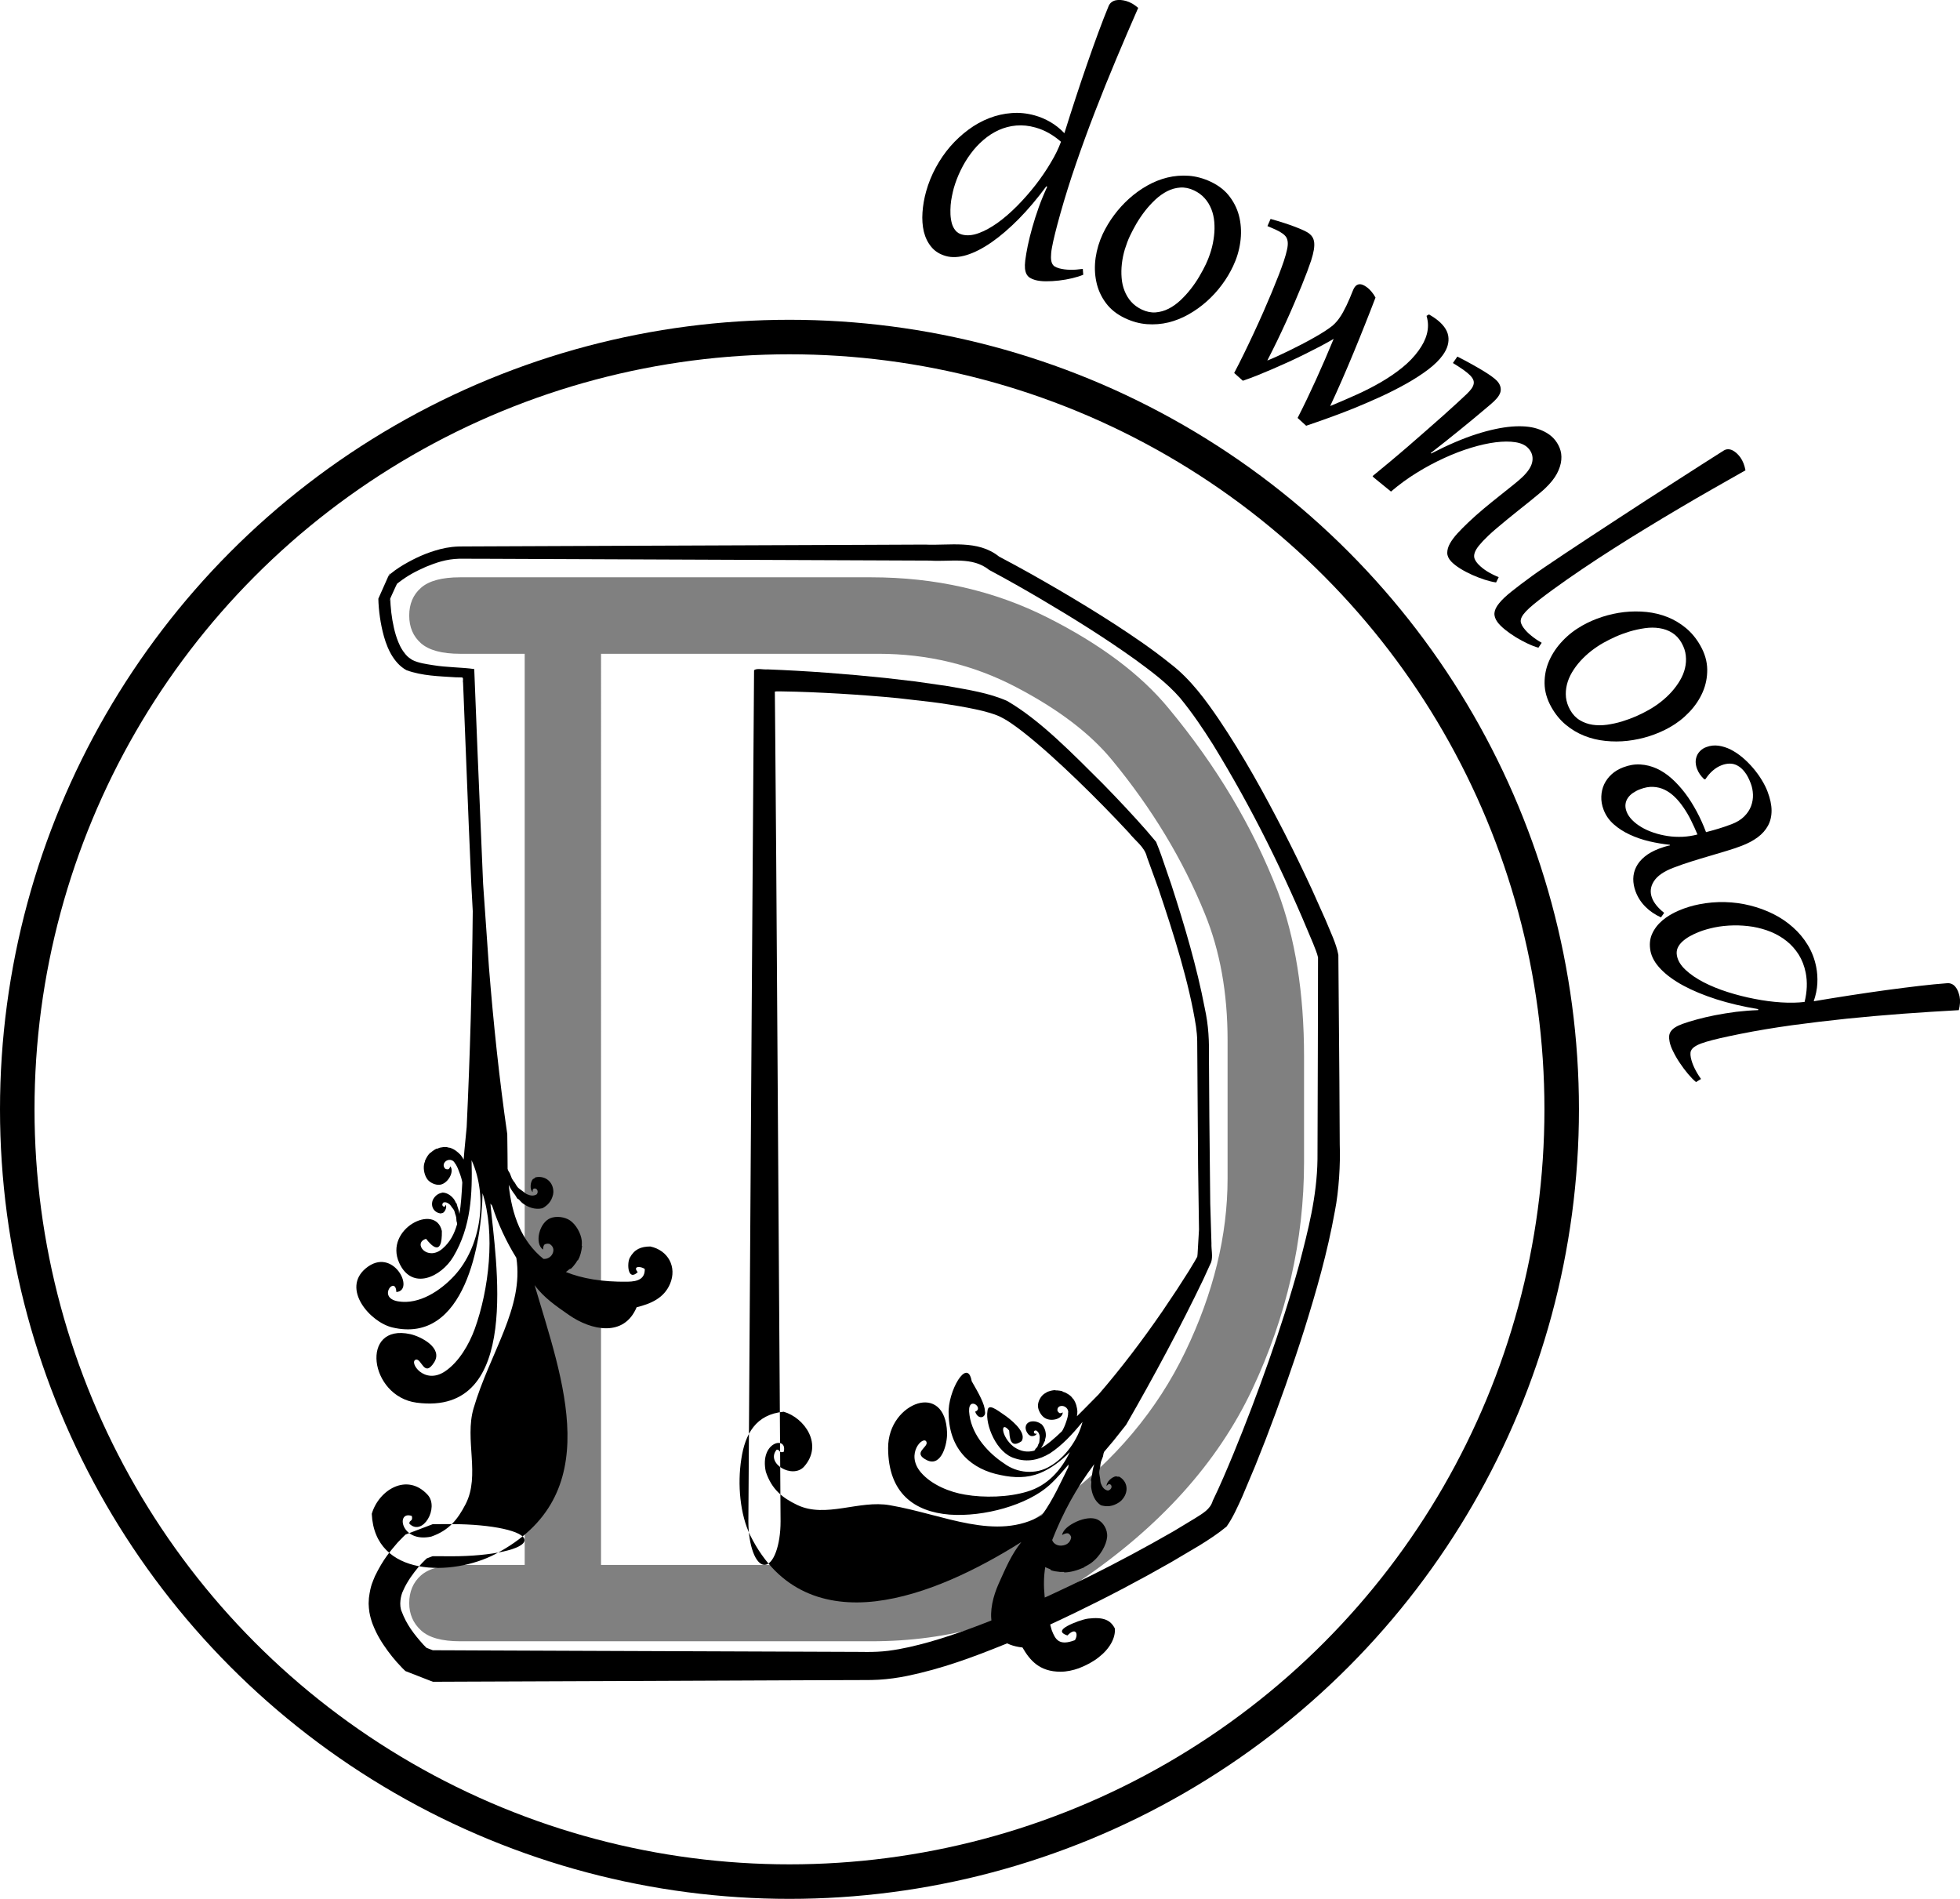 <?xml version="1.0" encoding="utf-8"?>
<!-- Generator: Adobe Illustrator 16.0.2, SVG Export Plug-In . SVG Version: 6.00 Build 0)  -->
<!DOCTYPE svg PUBLIC "-//W3C//DTD SVG 1.1//EN" "http://www.w3.org/Graphics/SVG/1.1/DTD/svg11.dtd">
<svg version="1.1" id="Layer_1" xmlns="http://www.w3.org/2000/svg" xmlns:xlink="http://www.w3.org/1999/xlink" x="0px" y="0px"
	 width="56.791px" height="55.015px" viewBox="0 0 56.791 55.015" enable-background="new 0 0 56.791 55.015" xml:space="preserve">
<g>
	<g>
		<g>
			<path fill="#808080" d="M15.203,45.34V18.942h-1.87c-0.527,0-0.905-0.104-1.134-0.304c-0.229-0.202-0.342-0.471-0.342-0.804
				c0-0.335,0.113-0.604,0.342-0.804c0.229-0.202,0.606-0.304,1.134-0.304h11.908c1.861,0,3.561,0.387,5.098,1.159
				c1.537,0.774,2.71,1.651,3.52,2.635c1.387,1.67,2.439,3.434,3.16,5.296c0.51,1.354,0.766,2.95,0.766,4.795v3.057
				c0,2.266-0.502,4.462-1.503,6.588c-1.002,2.123-2.67,3.977-5.007,5.559c-1.739,1.158-3.75,1.737-6.033,1.737H13.333
				c-0.527,0-0.905-0.104-1.134-0.315c-0.229-0.21-0.342-0.475-0.342-0.791c0-0.332,0.113-0.601,0.342-0.804
				c0.229-0.2,0.606-0.302,1.134-0.302H15.203z M17.416,45.34h8.036c1.861,0,3.604-0.606,5.229-1.818
				c1.626-1.212,2.847-2.665,3.663-4.36s1.225-3.368,1.225-5.019v-4.005c0-1.371-0.22-2.592-0.658-3.662
				c-0.634-1.563-1.529-3.047-2.688-4.453c-0.633-0.772-1.563-1.479-2.794-2.121c-1.229-0.641-2.554-0.96-3.978-0.96h-8.036V45.34z"
				/>
			<g>
				<g>
					<path fill-rule="evenodd" clip-rule="evenodd" d="M22.617,44.081c-0.001-0.236-0.056-8.439-0.126-19.148
						c-0.009-1.117-0.018-2.266-0.027-3.439l-0.007-0.828l-0.004-0.418l-0.002-0.21c0.057-0.013,0.135-0.004,0.201-0.006
						c0.553,0.007,1.111,0.033,1.675,0.065c0.564,0.034,1.133,0.076,1.706,0.132l0.964,0.111c0.352,0.046,0.703,0.1,1.036,0.163
						c0.318,0.063,0.582,0.118,0.862,0.225c0.27,0.114,0.505,0.294,0.738,0.471c0.523,0.41,1.064,0.906,1.58,1.403
						c0.512,0.493,1.044,1.037,1.5,1.528c0.178,0.229,0.451,0.403,0.52,0.7l0.327,0.901c0.453,1.342,0.896,2.747,1.094,4.008
						c0.02,0.146,0.034,0.287,0.035,0.431l0.004,0.518c0.003,0.353,0.005,0.704,0.007,1.053c0.005,0.698,0.01,1.389,0.015,2.07
						c0.009,0.623,0.018,1.229,0.026,1.813l-0.037,0.633c-0.004,0.051-0.003,0.104-0.013,0.154l-0.079,0.139l-0.164,0.272
						L34.1,37.365l-0.423,0.631c-0.575,0.835-1.191,1.647-1.843,2.402c-0.171,0.173-0.357,0.361-0.457,0.463
						c-0.06,0.059-0.116,0.115-0.173,0.172c0.008-0.048,0.013-0.097,0.013-0.146c-0.01-0.109-0.034-0.229-0.114-0.35
						c-0.023-0.016-0.041-0.052-0.062-0.072c-0.043-0.045-0.107-0.084-0.155-0.109c-0.032-0.018-0.061-0.021-0.088-0.033
						c-0.009-0.004-0.01-0.013-0.017-0.016c-0.036-0.012-0.104-0.02-0.143-0.023c-0.019,0-0.031,0-0.051,0
						c-0.003,0-0.005-0.008-0.009-0.008c-0.081,0.001-0.165,0.022-0.254,0.061c-0.005,0.002,0.002,0.009-0.007,0.01
						c-0.024,0.013-0.049,0.025-0.069,0.041c-0.106,0.08-0.175,0.226-0.173,0.345c0.001,0.111,0.075,0.256,0.171,0.33
						c0.081,0.065,0.21,0.091,0.34,0.058c0.114-0.028,0.209-0.106,0.207-0.202c-0.034,0.021-0.067,0.031-0.096,0.021
						c-0.021-0.017-0.043-0.034-0.058-0.071c-0.005-0.053,0.014-0.112,0.087-0.131c0.104-0.026,0.222,0.053,0.227,0.169
						c-0.008,0.026-0.003,0.06-0.006,0.079c-0.007,0.046-0.015,0.083-0.027,0.122c-0.031,0.106-0.077,0.231-0.124,0.316
						l-0.026,0.043c-0.214,0.206-0.432,0.394-0.606,0.488l0.003-0.004c0.03-0.044,0.061-0.097,0.083-0.155
						c0.009-0.023,0.026-0.043,0.032-0.063c0.003-0.008-0.003-0.02-0.001-0.028c0.007-0.028,0.019-0.055,0.021-0.089
						c0.009-0.107-0.02-0.249-0.123-0.354c-0.089-0.059-0.185-0.098-0.308-0.077c-0.015,0.004-0.021,0.006-0.036,0.011
						c-0.146,0.059-0.158,0.228-0.031,0.367c0.016,0.009,0.03,0.019,0.044,0.033c0.067,0.032,0.188-0.005,0.189-0.07
						c-0.021,0.014-0.031,0.02-0.057,0.008c-0.048-0.045-0.017-0.103,0.049-0.087c0.059,0.038,0.084,0.091,0.095,0.16
						c0.005,0.028-0.001,0.054-0.003,0.083c-0.003,0.038-0.002,0.078-0.011,0.108c-0.011,0.029-0.027,0.05-0.034,0.069
						c-0.001,0.004-0.003,0.012-0.003,0.016c-0.008,0.016-0.011,0.03-0.02,0.043c-0.018,0.019-0.029,0.03-0.049,0.05
						c-0.004,0.009-0.014,0.026-0.018,0.034l-0.018,0.019c-0.189,0.05-0.378,0.036-0.592-0.109
						c-0.386-0.304-0.392-0.783-0.136-0.474c0.016,0.159,0.013,0.555,0.362,0.307c0.131-0.217-0.17-0.514-0.455-0.725
						c-0.295-0.205-0.517-0.378-0.535-0.146c-0.068,0.394,0.258,1.215,0.789,1.368c0.373,0.129,0.717,0.04,1.021-0.143
						c0.343-0.224,0.653-0.552,0.943-0.912c-0.127,0.523-0.516,1.046-0.936,1.282c-0.414,0.257-0.961,0.206-1.339-0.08
						c-0.421-0.274-0.917-0.786-0.999-1.398c-0.098-0.617,0.448-0.202,0.164-0.1c0.094,0.264,0.331,0.163,0.283-0.016
						c-0.004-0.2-0.177-0.511-0.383-0.866c-0.125-0.717-0.703,0.309-0.668,0.948c0.019,1.066,0.687,1.614,1.51,1.772
						c0.386,0.083,0.766,0.09,1.127-0.054c0.342-0.139,0.634-0.373,0.875-0.612c-0.252,0.521-0.643,0.97-1.234,1.144
						c-0.54,0.166-1.254,0.184-1.801,0.089c-0.443-0.072-0.971-0.283-1.281-0.644c-0.466-0.547,0.078-1.083,0.16-0.886
						c0.073,0.158-0.438,0.315,0.024,0.536c0.418,0.193,0.586-0.486,0.574-0.805c-0.025-0.743-0.436-0.965-0.849-0.841
						c-0.413,0.125-0.863,0.598-0.859,1.293c0.004,1.308,0.762,1.842,1.777,1.925c1.009,0.074,2.259-0.282,2.893-0.85
						c0.24-0.22,0.403-0.422,0.559-0.603l-0.008,0.079c-0.221,0.442-0.438,0.94-0.764,1.39c-1.326,0.771-2.84-0.019-4.403-0.287
						c-0.892-0.161-1.858,0.386-2.685-0.007c-0.435-0.209-0.739-0.449-0.912-0.962c-0.193-0.882,0.641-1.053,0.518-0.578
						c-0.152,0.045-0.1-0.072-0.204-0.064c-0.333,0.396,0.457,0.86,0.792,0.494c0.565-0.633,0.023-1.414-0.588-1.592
						c-0.809,0.074-1.121,0.646-1.229,1.371c-0.114,0.724-0.04,1.604,0.265,2.222c0.817,1.639,2.205,2.064,3.628,1.898
						c1.435-0.171,2.95-0.917,4.221-1.716c-0.294,0.366-0.466,0.785-0.657,1.207c-0.321,0.72-0.431,1.727,0.69,1.848
						c0.212,0.368,0.491,0.703,1.102,0.702c0.178,0.001,0.365-0.041,0.531-0.1c0.216-0.084,0.412-0.188,0.571-0.314
						c0.322-0.248,0.495-0.562,0.473-0.838c-0.127-0.249-0.334-0.338-0.771-0.287c-0.145,0.018-0.425,0.116-0.608,0.216
						c-0.186,0.104-0.226,0.196,0.004,0.273c0.256-0.262,0.323-0.027,0.217,0.136c-0.46,0.175-0.567-0.018-0.672-0.293l-0.002-0.007
						c-0.211-0.702-0.27-1.292-0.185-1.819l0,0c0.049,0.033,0.102,0.042,0.146,0.066c0.015,0.009,0.01,0.022,0.022,0.027
						c0.062,0.025,0.194,0.044,0.269,0.05c0.042,0,0.063-0.001,0.105-0.001c0.006,0.001,0.005,0.014,0.013,0.014
						c0.168-0.002,0.362-0.053,0.573-0.146c0.012-0.006,0.001-0.016,0.021-0.021c0.059-0.03,0.12-0.061,0.17-0.098
						c0.271-0.194,0.455-0.532,0.474-0.763c0.019-0.216-0.117-0.433-0.288-0.508c-0.147-0.064-0.372-0.037-0.6,0.065
						c-0.202,0.094-0.388,0.227-0.417,0.387c0.067-0.038,0.131-0.059,0.179-0.047c0.035,0.025,0.07,0.051,0.084,0.111
						c-0.009,0.087-0.065,0.201-0.216,0.234c-0.158,0.037-0.296-0.033-0.334-0.152c0.315-0.799,0.697-1.504,1.219-2.199
						l-0.003,0.011c-0.036,0.119-0.052,0.213-0.066,0.328c-0.006,0.043-0.024,0.087-0.027,0.126
						c-0.001,0.014,0.012,0.029,0.012,0.046c-0.001,0.052-0.011,0.104-0.005,0.16c0.021,0.181,0.095,0.406,0.286,0.522
						c0.159,0.043,0.327,0.045,0.529-0.09c0.026-0.021,0.033-0.027,0.058-0.048c0.232-0.236,0.189-0.555-0.063-0.693
						c-0.029,0.004-0.059,0.003-0.085-0.011c-0.122,0.013-0.295,0.174-0.277,0.285c0.029-0.04,0.044-0.058,0.088-0.058
						c0.094,0.036,0.06,0.165-0.051,0.188c-0.105-0.021-0.162-0.095-0.203-0.204c-0.017-0.044-0.016-0.091-0.023-0.141
						c-0.009-0.066-0.026-0.13-0.025-0.189c0.002-0.054,0.021-0.108,0.029-0.159c0.001-0.012,0.002-0.027,0.002-0.037
						c0.008-0.038,0.009-0.072,0.02-0.109c0.021-0.056,0.034-0.09,0.057-0.15c0.004-0.022,0.012-0.063,0.016-0.086l0.019-0.05
						c0.088-0.104,0.177-0.21,0.271-0.321c0.106-0.134,0.245-0.309,0.363-0.458c0.794-1.377,1.585-2.853,2.238-4.215l0.227-0.497
						c0.055-0.171,0.002-0.365,0.009-0.546l-0.035-1.155c-0.009-0.833-0.018-1.664-0.026-2.493l-0.011-1.646
						c0.007-0.585-0.008-1.002-0.125-1.536c-0.224-1.169-0.58-2.374-0.965-3.562l-0.29-0.845c-0.05-0.132-0.096-0.267-0.152-0.396
						l-0.275-0.324c-0.36-0.411-0.83-0.913-1.262-1.354c-0.883-0.878-1.822-1.85-2.78-2.405c-0.523-0.231-1.098-0.319-1.729-0.431
						l-0.933-0.134l-0.857-0.1c-1.142-0.119-2.286-0.206-3.422-0.249c-0.126,0.011-0.319-0.043-0.391,0.026l-0.003,0.418
						l-0.006,0.834c-0.004,0.556-0.008,1.108-0.012,1.654c-0.016,2.354-0.031,4.614-0.046,6.725
						c-0.056,8.626-0.097,14.821-0.098,15.026c0,0.696,0.209,1.26,0.466,1.26C22.409,45.34,22.617,44.777,22.617,44.081z"/>
				</g>
				<g>
					<path fill-rule="evenodd" clip-rule="evenodd" d="M13.089,44.158c-0.025,0-0.102,0-0.228,0c-0.063,0-0.139,0.001-0.227,0.001
						h-0.068h-0.018H12.54c-1.57,0.597-0.438,0.169-0.791,0.303l-0.006,0.006l-0.05,0.047c-0.054,0.056-0.111,0.115-0.172,0.177
						c-0.21,0.247-0.416,0.477-0.657,0.974c-0.058,0.153-0.125,0.244-0.175,0.633l-0.008,0.16c0.002,0.082,0.01,0.176,0.022,0.25
						c0.024,0.137,0.058,0.247,0.092,0.34c0.138,0.353,0.283,0.562,0.442,0.784c0.08,0.109,0.164,0.214,0.26,0.323l0.16,0.172
						l0.05,0.049l0.026,0.025l0.013,0.013c1.588,0.62,0.446,0.172,0.804,0.31h0.083c0.224-0.001,0.458-0.002,0.704-0.003
						c0.49-0.002,1.021-0.004,1.59-0.006c1.139-0.005,2.433-0.01,3.863-0.015c1.431-0.006,2.999-0.013,4.685-0.02
						c0.422-0.001,0.851-0.003,1.288-0.005c0.235-0.004,0.399,0.006,0.698-0.01c0.272-0.016,0.558-0.056,0.813-0.108
						c1.018-0.209,1.924-0.547,2.845-0.92c0.916-0.376,1.824-0.801,2.739-1.262c0.457-0.23,0.915-0.471,1.375-0.723l0.697-0.39
						l0.822-0.486c0.274-0.169,0.545-0.347,0.788-0.548c0.181-0.255,0.313-0.557,0.449-0.854l0.379-0.9l0.308-0.778
						c0.396-1.032,0.772-2.089,1.118-3.181c0.342-1.096,0.666-2.212,0.885-3.431c0.115-0.575,0.162-1.373,0.14-1.926
						c-0.003-0.602-0.007-1.206-0.01-1.814c-0.01-1.215-0.02-2.442-0.03-3.679c-0.06-0.33-0.236-0.68-0.371-1.014l-0.391-0.874
						c-0.259-0.561-0.529-1.117-0.812-1.67c-0.569-1.105-1.169-2.2-1.896-3.278c-0.349-0.51-0.801-1.147-1.395-1.599
						c-0.532-0.428-1.06-0.784-1.594-1.133c-0.535-0.347-1.074-0.675-1.619-0.995c-0.56-0.326-1.046-0.605-1.755-0.979
						c-0.619-0.496-1.44-0.312-2.144-0.346l-1.861,0.008c-2.479,0.01-4.953,0.02-7.404,0.029c-1.225,0.005-2.445,0.01-3.657,0.015
						l-0.454,0.002c-0.051,0-0.188-0.001-0.322,0.014c-0.124,0.014-0.237,0.036-0.341,0.062c-0.417,0.109-0.742,0.263-1.071,0.455
						c-0.082,0.048-0.165,0.103-0.252,0.165l-0.146,0.114c-0.144,0.309,0.264-0.645-0.331,0.702l0.001,0.042l0.003,0.081
						c0.011,0.202,0.033,0.375,0.064,0.557c0.033,0.181,0.072,0.362,0.141,0.568c0.04,0.108,0.076,0.212,0.156,0.354
						c0.109,0.19,0.25,0.361,0.449,0.471c0.456,0.166,0.947,0.175,1.424,0.206l0.18,0.004c0.061,0,0.021,0.102,0.036,0.148
						l0.015,0.356l0.028,0.71c0.042,1.048,0.083,2.084,0.124,3.108c0.025,0.569,0.049,1.131,0.073,1.685
						c0.013,0.245,0.026,0.486,0.039,0.724c0,0.009,0.001,0.023,0.002,0.04l0,0.005c-0.02,2.083-0.078,4.166-0.176,6.25
						c-0.024,0.252-0.051,0.532-0.066,0.683l-0.021,0.259c-0.025-0.044-0.053-0.088-0.085-0.129
						c-0.079-0.084-0.172-0.166-0.312-0.213c-0.028,0.003-0.064-0.015-0.093-0.019c-0.062-0.008-0.137,0.003-0.19,0.015
						c-0.035,0.007-0.059,0.024-0.088,0.033c-0.009,0.002-0.016-0.004-0.023-0.001c-0.035,0.015-0.093,0.056-0.125,0.08
						c-0.015,0.013-0.024,0.022-0.04,0.036c-0.002,0.002-0.009-0.003-0.012,0c-0.062,0.058-0.111,0.138-0.154,0.236
						c-0.002,0.006,0.007,0.007,0.001,0.014c-0.011,0.029-0.021,0.059-0.027,0.087c-0.027,0.151,0.018,0.332,0.1,0.438
						c0.076,0.097,0.229,0.165,0.35,0.154c0.103-0.009,0.215-0.088,0.289-0.213c0.066-0.111,0.086-0.243,0.021-0.322
						c-0.012,0.042-0.03,0.074-0.058,0.086c-0.028,0.002-0.056,0.003-0.09-0.017c-0.039-0.041-0.065-0.106-0.021-0.175
						c0.062-0.096,0.204-0.112,0.282-0.019c0.011,0.027,0.036,0.051,0.047,0.07c0.025,0.042,0.043,0.079,0.061,0.12
						c0.045,0.11,0.096,0.248,0.118,0.352l0.009,0.054c-0.018,0.333-0.038,0.648-0.083,0.91l-0.001-0.008
						c-0.013-0.082-0.032-0.142-0.058-0.214c-0.01-0.026-0.012-0.059-0.023-0.081c-0.003-0.009-0.016-0.014-0.021-0.023
						c-0.016-0.03-0.027-0.063-0.049-0.093c-0.069-0.097-0.189-0.196-0.336-0.202c-0.104,0.022-0.199,0.067-0.272,0.193
						c-0.007,0.016-0.011,0.025-0.018,0.041c-0.06,0.188,0.056,0.357,0.246,0.372c0.017-0.01,0.034-0.017,0.054-0.017
						c0.068-0.039,0.124-0.18,0.078-0.238c-0.005,0.031-0.007,0.045-0.033,0.058c-0.065,0.004-0.086-0.077-0.029-0.121
						c0.068-0.018,0.124,0.008,0.182,0.059c0.023,0.021,0.037,0.047,0.057,0.074c0.026,0.035,0.055,0.067,0.072,0.103
						c0.015,0.032,0.019,0.069,0.029,0.103c0.003,0.007,0.008,0.017,0.01,0.022c0.006,0.024,0.014,0.05,0.019,0.071
						c0.003,0.035,0.005,0.066,0.008,0.105c0.004,0.016,0.01,0.04,0.015,0.056l0.002,0.039c-0.081,0.274-0.194,0.507-0.42,0.703
						c-0.442,0.385-0.878-0.163-0.479-0.282c0.151,0.192,0.472,0.543,0.458-0.227c-0.179-0.822-1.679-0.06-1.237,0.921
						c0.371,0.823,1.223,0.405,1.568-0.175c0.516-0.866,0.556-1.813,0.53-2.796c0.484,1.052,0.271,2.514-0.502,3.348
						c-0.394,0.426-1.01,0.842-1.624,0.741c-0.625-0.103-0.073-0.764-0.054-0.271c0.555-0.04-0.095-1.343-0.886-0.686
						c-0.713,0.593,0.125,1.561,0.773,1.713c2.107,0.496,2.59-2.49,2.611-3.889c0.376,1.161,0.184,2.796-0.225,3.928
						c-0.162,0.447-0.456,0.958-0.858,1.23c-0.611,0.413-1.06-0.275-0.85-0.336c0.167-0.048,0.241,0.54,0.533,0.074
						c0.257-0.411-0.375-0.742-0.691-0.813c-1.467-0.326-1.199,1.804,0.182,1.985c3.08,0.406,2.279-4.189,2.137-5.767l0.051,0.064
						c0.169,0.522,0.407,1.035,0.7,1.507c0.225,1.442-0.769,2.758-1.239,4.359c-0.267,0.907,0.2,1.944-0.232,2.779
						c-0.23,0.442-0.479,0.759-0.994,0.938c-0.888,0.192-1.036-0.764-0.563-0.597c0.039,0.169-0.077,0.106-0.072,0.223
						c0.384,0.382,0.873-0.462,0.53-0.837c-0.596-0.65-1.416-0.141-1.619,0.551c0.085,1.846,2.346,1.809,3.574,1.17
						c3.265-1.699,1.944-5.063,1.144-7.796c0.266,0.365,0.632,0.613,0.999,0.868c0.636,0.442,1.588,0.654,1.958-0.227
						c0.409-0.099,0.794-0.265,0.968-0.678c0.206-0.49-0.056-0.971-0.571-1.082c-0.278,0.002-0.46,0.08-0.595,0.325
						c-0.089,0.161-0.061,0.695,0.229,0.419c-0.156-0.185,0.089-0.176,0.204-0.093c0.007,0.287-0.198,0.364-0.495,0.369h-0.008
						c-0.731,0.01-1.316-0.092-1.783-0.281l0-0.001c0.047-0.026,0.075-0.062,0.113-0.086c0.013-0.008,0.024-0.001,0.034-0.009
						c0.044-0.036,0.109-0.121,0.145-0.169c0.016-0.027,0.025-0.043,0.041-0.07c0.002-0.004,0.014,0.001,0.017-0.004
						c0.064-0.111,0.1-0.249,0.119-0.409c0.001-0.01-0.013-0.007-0.008-0.02c0.003-0.047,0.004-0.094,0-0.137
						c-0.027-0.23-0.172-0.471-0.338-0.587c-0.152-0.106-0.403-0.137-0.573-0.067c-0.145,0.059-0.271,0.222-0.322,0.435
						c-0.045,0.189-0.017,0.389,0.112,0.474c-0.001-0.065,0.011-0.12,0.045-0.15c0.039-0.015,0.078-0.029,0.138-0.015
						c0.074,0.042,0.141,0.124,0.107,0.242c-0.035,0.126-0.156,0.205-0.28,0.193c-0.633-0.508-0.916-1.27-1.006-2.145l0.005,0.01
						c0.055,0.112,0.108,0.19,0.179,0.282c0.026,0.034,0.043,0.078,0.068,0.107c0.009,0.011,0.03,0.013,0.041,0.023
						c0.037,0.037,0.066,0.078,0.111,0.112c0.143,0.109,0.36,0.199,0.575,0.143c0.139-0.078,0.258-0.186,0.307-0.399
						c0.003-0.027,0.005-0.041,0.008-0.067c0.003-0.297-0.239-0.491-0.52-0.428c-0.02,0.021-0.042,0.04-0.071,0.047
						c-0.081,0.087-0.099,0.315-0.006,0.379c-0.007-0.047-0.009-0.068,0.022-0.097c0.092-0.036,0.158,0.073,0.095,0.16
						c-0.09,0.057-0.182,0.045-0.288-0.002c-0.043-0.02-0.075-0.053-0.115-0.082c-0.053-0.04-0.109-0.073-0.149-0.117
						c-0.036-0.04-0.059-0.091-0.087-0.135c-0.008-0.009-0.018-0.021-0.024-0.028c-0.021-0.034-0.042-0.06-0.06-0.094
						c-0.021-0.054-0.036-0.091-0.059-0.15c-0.012-0.02-0.033-0.053-0.045-0.074l-0.019-0.051c-0.001-0.138-0.002-0.278-0.003-0.422
						c-0.002-0.171-0.005-0.396-0.007-0.586c-0.232-1.598-0.4-3.208-0.53-4.824c-0.057-0.813-0.113-1.621-0.17-2.428l-0.16-3.788
						l-0.097-2.435c-0.359-0.053-0.802-0.046-1.194-0.113c-0.201-0.033-0.402-0.057-0.593-0.146l-0.081-0.055
						c-0.029-0.024,0.008,0.016-0.075-0.061l-0.015-0.016c-0.008-0.007-0.056-0.06-0.105-0.131c-0.077-0.116-0.1-0.177-0.136-0.258
						c-0.061-0.148-0.097-0.281-0.128-0.413c-0.034-0.149-0.058-0.293-0.076-0.44l-0.021-0.224l-0.006-0.118l-0.001-0.063
						c-0.167,0.353,0.225-0.517,0.197-0.435l0.029-0.024c0.285-0.221,0.525-0.342,0.81-0.468c0.283-0.114,0.573-0.222,0.965-0.232
						l0.795,0.002c1.053,0.004,2.112,0.009,3.176,0.013c2.127,0.009,4.273,0.017,6.425,0.026l3.236,0.013
						c0.585,0.042,1.224-0.127,1.72,0.272c0.541,0.289,1.019,0.562,1.479,0.832c0.937,0.553,1.857,1.124,2.75,1.763
						c0.436,0.321,0.903,0.658,1.297,1.108c0.375,0.458,0.67,0.9,0.964,1.365c1.146,1.872,2.053,3.716,2.897,5.759
						c0.049,0.132,0.111,0.265,0.14,0.398l-0.001,0.396l-0.001,0.789c-0.001,0.525-0.003,1.048-0.004,1.568
						c-0.003,1.041-0.007,2.073-0.01,3.094c-0.015,1.092-0.277,2.074-0.527,3.042c-0.265,0.964-0.567,1.898-0.889,2.813
						s-0.661,1.807-1.019,2.678c-0.188,0.453-0.386,0.924-0.6,1.364c-0.072,0.251-0.299,0.369-0.504,0.501l-0.627,0.379
						c-1.639,0.942-3.172,1.698-4.736,2.364c-0.779,0.324-1.552,0.62-2.337,0.844c-0.394,0.11-0.786,0.205-1.199,0.258
						c-0.422,0.053-0.802,0.026-1.177,0.03c-3.016-0.012-5.683-0.021-7.909-0.03c-1.113-0.005-2.116-0.009-2.997-0.012
						c-0.22-0.001-0.433-0.002-0.637-0.003c-0.102,0-0.203-0.001-0.301-0.001h-0.146l-0.018-0.001h-0.009
						c0.035,0.017-0.342-0.132-0.186-0.072l-0.03-0.029l-0.057-0.058c-0.278-0.309-0.489-0.588-0.627-0.955
						c-0.087-0.184-0.031-0.479,0.038-0.61c0.065-0.153,0.142-0.275,0.216-0.386c0.151-0.218,0.293-0.384,0.438-0.521l0.027-0.025
						l0.003-0.003c-0.148,0.056,0.207-0.08,0.171-0.065h0.008h0.015h0.06c0.039,0,0.075,0,0.109,0
						c0.068,0.001,0.127,0.001,0.176,0.001c0.099,0,0.159,0.001,0.181,0.001c1.168,0,2.114-0.209,2.114-0.467
						S14.257,44.158,13.089,44.158z"/>
				</g>
			</g>
		</g>
	</g>
	<circle fill="none" stroke="#000000" stroke-miterlimit="10" cx="22.875" cy="32.14" r="22.375"/>
	<g>
		<path d="M32.979,0.229c-0.212,0.482-0.425,0.978-0.637,1.484c-0.213,0.507-0.418,1.014-0.614,1.522
			c-0.196,0.507-0.38,1.011-0.551,1.508s-0.322,0.979-0.452,1.442c-0.063,0.223-0.114,0.416-0.154,0.577
			c-0.041,0.162-0.07,0.299-0.091,0.413c-0.021,0.113-0.028,0.205-0.028,0.276c0,0.07,0.01,0.127,0.028,0.171
			s0.045,0.076,0.079,0.098c0.035,0.021,0.078,0.039,0.129,0.054c0.096,0.026,0.201,0.04,0.319,0.042
			c0.118,0.003,0.239-0.007,0.367-0.025l0.013,0.169c-0.088,0.038-0.193,0.07-0.317,0.1s-0.253,0.053-0.385,0.068
			s-0.26,0.023-0.382,0.022c-0.123-0.001-0.225-0.014-0.309-0.037c-0.061-0.017-0.112-0.039-0.154-0.066
			c-0.041-0.025-0.073-0.062-0.096-0.104c-0.023-0.044-0.038-0.098-0.045-0.161c-0.006-0.064-0.004-0.143,0.007-0.234
			c0.016-0.124,0.04-0.267,0.073-0.428c0.034-0.161,0.076-0.334,0.129-0.521c0.055-0.196,0.119-0.396,0.191-0.597
			s0.154-0.397,0.244-0.591l-0.025-0.014c-0.264,0.358-0.531,0.674-0.801,0.948c-0.271,0.273-0.532,0.498-0.787,0.675
			c-0.254,0.176-0.493,0.298-0.719,0.369c-0.228,0.069-0.428,0.079-0.604,0.029c-0.178-0.05-0.319-0.138-0.422-0.264
			c-0.104-0.125-0.175-0.273-0.217-0.443c-0.04-0.171-0.053-0.357-0.039-0.559s0.049-0.403,0.105-0.604
			c0.068-0.243,0.162-0.476,0.282-0.696c0.12-0.222,0.259-0.424,0.417-0.607c0.159-0.183,0.335-0.345,0.526-0.487
			c0.19-0.141,0.392-0.253,0.603-0.335c0.211-0.081,0.426-0.131,0.65-0.147c0.223-0.018,0.446,0.006,0.67,0.068
			c0.156,0.044,0.307,0.107,0.449,0.19c0.145,0.083,0.281,0.191,0.41,0.325c0.104-0.333,0.211-0.671,0.324-1.014
			c0.111-0.343,0.225-0.675,0.336-0.997c0.111-0.323,0.221-0.627,0.326-0.913c0.105-0.285,0.204-0.539,0.296-0.761
			c0.019-0.046,0.048-0.082,0.082-0.109c0.036-0.027,0.076-0.046,0.122-0.056c0.045-0.01,0.094-0.012,0.146-0.009
			c0.052,0.005,0.104,0.014,0.155,0.028C32.75,0.063,32.865,0.129,32.979,0.229z M30.742,4.107C30.511,3.905,30.264,3.767,30,3.694
			c-0.191-0.054-0.375-0.072-0.554-0.057S29.1,3.697,28.94,3.768c-0.157,0.072-0.307,0.167-0.444,0.286
			c-0.138,0.117-0.261,0.25-0.371,0.4c-0.11,0.148-0.207,0.309-0.289,0.479c-0.084,0.171-0.15,0.345-0.201,0.522
			c-0.017,0.063-0.034,0.137-0.051,0.221c-0.018,0.084-0.031,0.172-0.039,0.264c-0.008,0.093-0.008,0.187-0.005,0.276
			c0.005,0.092,0.019,0.179,0.04,0.257c0.022,0.078,0.057,0.146,0.104,0.203c0.047,0.058,0.109,0.097,0.188,0.119
			c0.143,0.039,0.303,0.026,0.48-0.038c0.18-0.064,0.363-0.166,0.555-0.302c0.189-0.136,0.379-0.301,0.569-0.493
			c0.189-0.191,0.366-0.394,0.532-0.606c0.164-0.213,0.311-0.427,0.438-0.644C30.577,4.496,30.674,4.294,30.742,4.107z"/>
		<path d="M31.953,6.777c0.09-0.188,0.197-0.369,0.328-0.544c0.129-0.174,0.275-0.334,0.436-0.479
			c0.162-0.145,0.336-0.271,0.523-0.376c0.187-0.106,0.381-0.184,0.584-0.234c0.203-0.049,0.41-0.066,0.623-0.051
			c0.212,0.016,0.425,0.074,0.637,0.174c0.236,0.112,0.424,0.261,0.559,0.448c0.137,0.186,0.229,0.391,0.275,0.613
			s0.053,0.454,0.019,0.693c-0.034,0.241-0.104,0.471-0.207,0.688c-0.089,0.188-0.196,0.37-0.327,0.544
			c-0.129,0.175-0.276,0.335-0.438,0.479c-0.162,0.145-0.337,0.27-0.525,0.376c-0.187,0.106-0.381,0.184-0.584,0.234
			c-0.203,0.049-0.41,0.065-0.622,0.05c-0.213-0.016-0.425-0.073-0.636-0.173c-0.238-0.112-0.424-0.261-0.561-0.448
			c-0.136-0.186-0.227-0.391-0.272-0.612c-0.047-0.223-0.053-0.454-0.019-0.694C31.781,7.226,31.851,6.996,31.953,6.777z
			 M32.744,6.826c-0.06,0.126-0.109,0.26-0.152,0.398c-0.041,0.139-0.07,0.278-0.086,0.419c-0.016,0.14-0.018,0.276-0.007,0.409
			c0.01,0.133,0.039,0.259,0.085,0.375c0.046,0.117,0.109,0.222,0.191,0.315c0.083,0.093,0.186,0.168,0.311,0.228
			c0.135,0.063,0.268,0.091,0.399,0.081c0.13-0.011,0.257-0.046,0.376-0.107c0.121-0.061,0.234-0.143,0.342-0.243
			c0.109-0.103,0.209-0.212,0.301-0.33c0.093-0.119,0.176-0.241,0.248-0.365c0.073-0.124,0.136-0.241,0.188-0.351
			C35,7.526,35.051,7.393,35.092,7.255c0.041-0.139,0.068-0.277,0.084-0.416c0.017-0.14,0.019-0.274,0.008-0.409
			c-0.012-0.133-0.039-0.257-0.086-0.374c-0.047-0.115-0.11-0.221-0.193-0.313c-0.082-0.093-0.185-0.168-0.309-0.227
			c-0.136-0.064-0.27-0.091-0.398-0.082c-0.131,0.009-0.256,0.044-0.377,0.105c-0.12,0.062-0.234,0.142-0.344,0.244
			c-0.107,0.101-0.207,0.21-0.299,0.327c-0.092,0.119-0.174,0.24-0.248,0.365C32.857,6.602,32.795,6.718,32.744,6.826z"/>
		<path d="M37.598,12.109c0.181-0.352,0.357-0.721,0.533-1.108c0.176-0.387,0.347-0.782,0.512-1.183
			c-0.118,0.069-0.247,0.141-0.389,0.216c-0.141,0.074-0.289,0.148-0.442,0.225s-0.311,0.15-0.471,0.225
			c-0.161,0.072-0.319,0.143-0.474,0.21c-0.155,0.067-0.306,0.129-0.451,0.188c-0.146,0.057-0.28,0.107-0.404,0.149l-0.252-0.225
			c0.093-0.176,0.188-0.363,0.284-0.56c0.097-0.197,0.191-0.397,0.287-0.602c0.094-0.202,0.186-0.404,0.274-0.604
			c0.087-0.199,0.169-0.391,0.245-0.572c0.074-0.182,0.143-0.35,0.203-0.504c0.06-0.156,0.108-0.289,0.146-0.401
			c0.043-0.131,0.074-0.24,0.092-0.328c0.02-0.087,0.026-0.161,0.021-0.219c-0.006-0.06-0.021-0.107-0.046-0.147
			c-0.025-0.037-0.061-0.073-0.106-0.104c-0.053-0.038-0.114-0.074-0.184-0.105S36.823,6.59,36.724,6.55l0.091-0.207
			c0.281,0.079,0.519,0.155,0.713,0.23c0.193,0.074,0.326,0.136,0.396,0.186C37.965,6.79,38,6.826,38.026,6.867
			c0.027,0.043,0.044,0.093,0.052,0.153c0.007,0.062,0.004,0.135-0.01,0.221s-0.04,0.188-0.078,0.307
			c-0.029,0.086-0.066,0.191-0.113,0.317c-0.047,0.125-0.103,0.265-0.164,0.418C37.65,8.435,37.581,8.6,37.506,8.776
			c-0.074,0.177-0.155,0.356-0.24,0.544c-0.085,0.186-0.173,0.375-0.265,0.565c-0.092,0.189-0.186,0.377-0.281,0.561
			c0.077-0.03,0.17-0.07,0.278-0.119c0.107-0.049,0.223-0.104,0.345-0.163c0.121-0.06,0.245-0.121,0.37-0.186
			c0.127-0.066,0.247-0.131,0.361-0.196c0.113-0.063,0.218-0.126,0.311-0.186c0.093-0.061,0.168-0.114,0.226-0.161
			c0.038-0.034,0.073-0.068,0.105-0.104s0.063-0.074,0.089-0.112c0.037-0.051,0.074-0.109,0.109-0.173
			c0.035-0.065,0.069-0.131,0.102-0.198c0.032-0.068,0.063-0.137,0.093-0.207c0.028-0.069,0.056-0.136,0.081-0.198
			c0.021-0.054,0.041-0.094,0.06-0.121c0.038-0.054,0.084-0.083,0.14-0.087c0.056-0.005,0.122,0.021,0.203,0.078
			c0.054,0.038,0.103,0.085,0.148,0.139s0.084,0.111,0.114,0.17c-0.094,0.247-0.194,0.503-0.301,0.771
			c-0.106,0.269-0.216,0.538-0.328,0.81s-0.226,0.54-0.342,0.805c-0.115,0.264-0.229,0.516-0.342,0.756
			c0.249-0.103,0.499-0.21,0.751-0.324c0.251-0.112,0.489-0.234,0.714-0.364c0.226-0.131,0.433-0.272,0.622-0.425
			s0.349-0.318,0.478-0.499c0.054-0.075,0.101-0.152,0.141-0.229c0.04-0.078,0.072-0.159,0.094-0.242
			c0.022-0.081,0.034-0.166,0.034-0.255c0-0.088-0.014-0.18-0.042-0.275l0.071-0.041c0.032,0.019,0.063,0.037,0.093,0.056
			c0.029,0.018,0.058,0.037,0.084,0.056c0.223,0.159,0.349,0.328,0.381,0.51c0.029,0.182-0.021,0.365-0.155,0.552
			c-0.101,0.143-0.244,0.283-0.428,0.423c-0.184,0.139-0.393,0.274-0.625,0.405c-0.234,0.131-0.482,0.258-0.745,0.379
			c-0.263,0.12-0.524,0.233-0.784,0.339c-0.26,0.104-0.51,0.199-0.748,0.284c-0.238,0.086-0.45,0.159-0.632,0.221L37.598,12.109z"/>
		<path d="M42.499,11.415c0.061-0.058,0.107-0.111,0.141-0.159c0.034-0.05,0.053-0.095,0.06-0.136
			c0.008-0.043,0.002-0.083-0.015-0.121c-0.016-0.038-0.043-0.076-0.079-0.115c-0.052-0.053-0.12-0.109-0.205-0.17
			c-0.086-0.06-0.188-0.126-0.303-0.196l0.129-0.187c0.138,0.07,0.268,0.139,0.391,0.207s0.235,0.133,0.336,0.193
			c0.1,0.061,0.186,0.116,0.257,0.167c0.071,0.052,0.124,0.095,0.158,0.13c0.082,0.086,0.12,0.178,0.115,0.275
			s-0.07,0.205-0.195,0.324c-0.015,0.014-0.051,0.045-0.107,0.095c-0.058,0.048-0.13,0.109-0.218,0.184s-0.189,0.158-0.304,0.254
			c-0.115,0.095-0.239,0.196-0.37,0.303s-0.266,0.215-0.407,0.327c-0.142,0.113-0.283,0.224-0.425,0.334l0.01,0.016
			c0.491-0.253,0.93-0.44,1.316-0.563s0.727-0.194,1.019-0.218c0.291-0.022,0.536-0.003,0.735,0.061
			c0.198,0.063,0.354,0.154,0.47,0.273c0.08,0.084,0.141,0.18,0.183,0.286c0.043,0.107,0.059,0.223,0.047,0.348
			c-0.011,0.126-0.054,0.258-0.126,0.396c-0.074,0.138-0.188,0.28-0.341,0.426c-0.044,0.042-0.107,0.097-0.187,0.163
			s-0.169,0.14-0.269,0.221c-0.1,0.08-0.205,0.164-0.318,0.253c-0.111,0.09-0.222,0.177-0.327,0.265
			c-0.106,0.088-0.208,0.172-0.303,0.252c-0.095,0.081-0.176,0.152-0.243,0.217c-0.115,0.11-0.204,0.204-0.269,0.284
			c-0.063,0.078-0.106,0.149-0.126,0.213c-0.021,0.063-0.022,0.119-0.003,0.171c0.021,0.053,0.056,0.105,0.106,0.159
			c0.073,0.077,0.16,0.146,0.261,0.209c0.103,0.063,0.212,0.117,0.332,0.166l-0.076,0.153c-0.095-0.013-0.203-0.039-0.325-0.078
			c-0.122-0.04-0.245-0.086-0.368-0.141c-0.122-0.055-0.237-0.115-0.346-0.183c-0.107-0.066-0.194-0.135-0.26-0.203
			c-0.076-0.08-0.115-0.164-0.116-0.251c0-0.087,0.025-0.177,0.077-0.271c0.053-0.095,0.125-0.191,0.218-0.294
			c0.095-0.102,0.197-0.207,0.312-0.315c0.14-0.133,0.289-0.266,0.445-0.397c0.157-0.131,0.309-0.254,0.454-0.369
			c0.144-0.116,0.276-0.221,0.395-0.315s0.21-0.173,0.275-0.235c0.174-0.166,0.271-0.32,0.291-0.465
			c0.021-0.144-0.022-0.27-0.125-0.378c-0.082-0.086-0.205-0.143-0.368-0.168c-0.164-0.026-0.354-0.024-0.571,0.002
			c-0.216,0.027-0.453,0.08-0.708,0.157c-0.257,0.078-0.519,0.178-0.786,0.301c-0.268,0.122-0.534,0.264-0.797,0.428
			c-0.265,0.163-0.512,0.345-0.742,0.542l-0.503-0.41l-0.031-0.038c0.152-0.123,0.316-0.259,0.492-0.406
			c0.177-0.147,0.355-0.3,0.535-0.454c0.181-0.155,0.357-0.31,0.532-0.464c0.176-0.153,0.338-0.298,0.49-0.432
			c0.151-0.135,0.285-0.256,0.402-0.364C42.34,11.564,42.432,11.479,42.499,11.415z"/>
		<path d="M50.575,13.626c-0.307,0.173-0.62,0.35-0.939,0.533c-0.32,0.183-0.643,0.369-0.966,0.561
			c-0.324,0.191-0.648,0.386-0.972,0.584c-0.323,0.196-0.641,0.394-0.949,0.591c-0.31,0.197-0.611,0.394-0.903,0.592
			c-0.293,0.197-0.571,0.392-0.833,0.582c-0.164,0.12-0.305,0.224-0.419,0.314c-0.115,0.09-0.209,0.169-0.284,0.236
			c-0.074,0.068-0.131,0.129-0.17,0.182c-0.038,0.052-0.062,0.099-0.071,0.141c-0.011,0.043-0.008,0.083,0.007,0.121
			c0.013,0.039,0.035,0.079,0.066,0.122c0.059,0.081,0.133,0.158,0.225,0.231c0.091,0.075,0.192,0.144,0.304,0.207l-0.095,0.142
			c-0.092-0.024-0.196-0.064-0.312-0.119c-0.115-0.054-0.23-0.115-0.344-0.185s-0.218-0.144-0.313-0.22
			c-0.095-0.077-0.167-0.149-0.219-0.219c-0.065-0.091-0.094-0.178-0.086-0.264c0.008-0.085,0.052-0.179,0.136-0.281
			c0.083-0.103,0.204-0.218,0.364-0.344c0.16-0.128,0.358-0.278,0.596-0.451c0.086-0.063,0.211-0.15,0.375-0.261
			c0.163-0.112,0.354-0.24,0.574-0.386c0.219-0.146,0.459-0.304,0.72-0.476s0.53-0.349,0.811-0.531
			c0.279-0.184,0.562-0.367,0.847-0.552c0.286-0.186,0.563-0.363,0.83-0.534c0.268-0.173,0.52-0.334,0.757-0.486
			s0.446-0.285,0.629-0.4c0.041-0.027,0.084-0.04,0.129-0.04s0.088,0.011,0.131,0.032c0.041,0.021,0.083,0.051,0.122,0.087
			s0.073,0.075,0.105,0.119C50.499,13.355,50.548,13.479,50.575,13.626z"/>
		<path d="M45.844,18.126c0.18-0.102,0.374-0.187,0.581-0.254s0.418-0.113,0.635-0.138c0.215-0.024,0.43-0.025,0.644-0.004
			c0.214,0.022,0.417,0.071,0.612,0.148c0.193,0.077,0.372,0.184,0.536,0.32c0.163,0.136,0.303,0.306,0.417,0.509
			c0.13,0.229,0.195,0.459,0.198,0.69c0.002,0.23-0.041,0.449-0.133,0.659c-0.091,0.208-0.22,0.4-0.388,0.576
			c-0.167,0.176-0.355,0.322-0.567,0.441c-0.181,0.102-0.374,0.186-0.581,0.253c-0.207,0.066-0.419,0.112-0.635,0.137
			s-0.431,0.025-0.645,0.003c-0.215-0.022-0.419-0.071-0.612-0.148c-0.193-0.076-0.373-0.184-0.536-0.319
			c-0.165-0.137-0.304-0.307-0.419-0.511c-0.129-0.229-0.194-0.459-0.197-0.689c-0.002-0.23,0.042-0.45,0.134-0.657
			c0.092-0.208,0.221-0.399,0.389-0.575C45.442,18.392,45.632,18.246,45.844,18.126z M46.459,18.624
			c-0.122,0.068-0.239,0.148-0.354,0.236c-0.114,0.09-0.219,0.188-0.313,0.291c-0.095,0.105-0.176,0.215-0.244,0.33
			s-0.117,0.233-0.147,0.355s-0.039,0.245-0.027,0.368c0.014,0.123,0.054,0.245,0.121,0.365c0.074,0.131,0.167,0.229,0.279,0.296
			c0.111,0.068,0.234,0.112,0.369,0.133c0.133,0.02,0.272,0.02,0.42,0c0.146-0.021,0.292-0.052,0.436-0.096s0.281-0.095,0.414-0.153
			c0.132-0.06,0.25-0.117,0.355-0.178c0.123-0.069,0.242-0.147,0.356-0.237c0.112-0.089,0.217-0.185,0.31-0.289
			s0.174-0.214,0.242-0.329s0.117-0.232,0.146-0.354c0.029-0.121,0.038-0.244,0.024-0.367c-0.012-0.123-0.053-0.245-0.12-0.365
			c-0.073-0.13-0.166-0.229-0.277-0.298s-0.233-0.111-0.367-0.132s-0.274-0.021-0.421,0s-0.291,0.052-0.435,0.094
			c-0.143,0.044-0.28,0.094-0.414,0.153C46.681,18.506,46.563,18.566,46.459,18.624z"/>
		<path d="M50.173,23.879c0.151-0.057,0.273-0.132,0.365-0.224c0.093-0.093,0.159-0.192,0.199-0.3s0.059-0.219,0.055-0.334
			c-0.004-0.114-0.025-0.223-0.064-0.324c-0.052-0.137-0.109-0.247-0.174-0.329c-0.064-0.083-0.133-0.145-0.206-0.184
			c-0.071-0.04-0.146-0.06-0.225-0.06c-0.077,0-0.155,0.015-0.234,0.045c-0.093,0.034-0.179,0.087-0.258,0.155
			c-0.081,0.069-0.152,0.153-0.217,0.252l-0.035,0.001c-0.096-0.09-0.165-0.189-0.207-0.301c-0.025-0.065-0.037-0.13-0.04-0.194
			c-0.001-0.064,0.011-0.124,0.033-0.18s0.057-0.106,0.104-0.151c0.046-0.046,0.104-0.082,0.174-0.107
			c0.113-0.042,0.229-0.056,0.351-0.039c0.119,0.017,0.238,0.054,0.355,0.113c0.116,0.06,0.229,0.135,0.341,0.229
			c0.11,0.094,0.212,0.195,0.306,0.306c0.093,0.109,0.176,0.223,0.248,0.341c0.073,0.119,0.13,0.233,0.171,0.342
			c0.076,0.201,0.116,0.384,0.116,0.547c0.001,0.164-0.034,0.31-0.103,0.438c-0.068,0.127-0.168,0.24-0.298,0.337
			c-0.131,0.097-0.287,0.18-0.471,0.25c-0.128,0.049-0.269,0.096-0.425,0.143c-0.154,0.047-0.317,0.095-0.489,0.146
			c-0.171,0.049-0.347,0.103-0.526,0.159c-0.181,0.057-0.358,0.117-0.533,0.185c-0.276,0.105-0.465,0.235-0.564,0.391
			c-0.101,0.155-0.118,0.316-0.055,0.483c0.056,0.147,0.174,0.292,0.352,0.433l-0.092,0.131c-0.177-0.08-0.328-0.183-0.453-0.31
			c-0.125-0.125-0.219-0.271-0.282-0.438c-0.047-0.125-0.069-0.249-0.068-0.369c0.002-0.122,0.03-0.237,0.085-0.345
			c0.054-0.109,0.137-0.209,0.247-0.299c0.111-0.091,0.249-0.167,0.417-0.231c0.049-0.019,0.1-0.035,0.151-0.052
			c0.05-0.016,0.104-0.03,0.164-0.042l-0.006-0.017c-0.196-0.021-0.396-0.054-0.597-0.101c-0.201-0.048-0.39-0.113-0.565-0.195
			c-0.174-0.081-0.329-0.18-0.462-0.298c-0.133-0.117-0.23-0.256-0.292-0.417c-0.051-0.132-0.073-0.262-0.068-0.389
			c0.005-0.128,0.032-0.245,0.083-0.354c0.052-0.107,0.123-0.205,0.217-0.29s0.206-0.152,0.337-0.201
			c0.169-0.065,0.334-0.092,0.496-0.082s0.318,0.049,0.47,0.117c0.151,0.069,0.296,0.165,0.434,0.288s0.268,0.266,0.39,0.426
			c0.121,0.159,0.232,0.337,0.335,0.528s0.193,0.392,0.272,0.601c0.127-0.032,0.248-0.065,0.364-0.101S50.037,23.932,50.173,23.879z
			 M47.524,22.866c-0.074,0.027-0.143,0.063-0.204,0.104c-0.063,0.043-0.113,0.091-0.151,0.146s-0.062,0.115-0.07,0.182
			s0.001,0.138,0.03,0.214c0.032,0.086,0.087,0.168,0.162,0.245c0.075,0.076,0.165,0.146,0.27,0.208
			c0.105,0.063,0.223,0.115,0.353,0.159c0.13,0.045,0.266,0.076,0.407,0.098s0.286,0.027,0.432,0.022
			c0.146-0.007,0.29-0.029,0.431-0.067c-0.059-0.14-0.121-0.277-0.188-0.412c-0.066-0.136-0.141-0.26-0.219-0.373
			c-0.078-0.114-0.162-0.216-0.253-0.304c-0.092-0.089-0.188-0.157-0.292-0.207s-0.214-0.078-0.332-0.083
			C47.782,22.792,47.657,22.815,47.524,22.866z"/>
		<path d="M56.757,29.267c-0.525,0.029-1.063,0.063-1.611,0.103c-0.548,0.041-1.094,0.089-1.636,0.144
			c-0.54,0.056-1.072,0.12-1.594,0.191c-0.521,0.073-1.018,0.155-1.491,0.25c-0.227,0.046-0.422,0.087-0.584,0.124
			c-0.162,0.038-0.298,0.073-0.408,0.106c-0.111,0.033-0.197,0.066-0.26,0.099s-0.11,0.067-0.141,0.103
			c-0.03,0.037-0.047,0.075-0.05,0.115c-0.004,0.042,0,0.088,0.01,0.141c0.02,0.096,0.055,0.197,0.106,0.303
			c0.052,0.106,0.114,0.212,0.189,0.315l-0.146,0.089c-0.073-0.061-0.15-0.14-0.232-0.237c-0.082-0.099-0.161-0.202-0.234-0.313
			c-0.075-0.11-0.139-0.221-0.192-0.33c-0.056-0.109-0.091-0.207-0.107-0.291c-0.013-0.063-0.016-0.119-0.012-0.167
			c0.006-0.049,0.022-0.094,0.051-0.134c0.028-0.041,0.07-0.079,0.124-0.113c0.054-0.035,0.124-0.068,0.212-0.1
			c0.117-0.043,0.255-0.085,0.414-0.128c0.158-0.044,0.332-0.084,0.521-0.122c0.201-0.039,0.408-0.072,0.619-0.1
			c0.211-0.025,0.424-0.042,0.638-0.049l0.001-0.029c-0.439-0.073-0.842-0.168-1.209-0.284c-0.366-0.118-0.685-0.249-0.957-0.396
			c-0.271-0.146-0.49-0.306-0.654-0.476c-0.165-0.17-0.265-0.345-0.301-0.524c-0.035-0.181-0.021-0.347,0.044-0.495
			c0.066-0.149,0.166-0.28,0.299-0.394c0.134-0.114,0.294-0.209,0.479-0.288s0.382-0.14,0.588-0.18
			c0.247-0.049,0.497-0.07,0.747-0.064c0.252,0.007,0.495,0.039,0.731,0.099c0.235,0.058,0.459,0.141,0.672,0.247
			c0.212,0.106,0.402,0.235,0.57,0.386c0.169,0.15,0.312,0.321,0.428,0.513s0.197,0.401,0.242,0.628
			c0.032,0.159,0.043,0.321,0.034,0.487c-0.009,0.167-0.044,0.337-0.105,0.513c0.344-0.059,0.694-0.114,1.052-0.17
			c0.355-0.055,0.703-0.105,1.041-0.152c0.338-0.046,0.658-0.086,0.961-0.122c0.303-0.035,0.574-0.062,0.813-0.079
			c0.049-0.004,0.094,0.004,0.135,0.023c0.041,0.019,0.074,0.046,0.104,0.082c0.031,0.036,0.055,0.079,0.074,0.127
			s0.035,0.099,0.047,0.151C56.802,28.987,56.794,29.122,56.757,29.267z M52.288,29.029c0.073-0.297,0.085-0.58,0.032-0.848
			c-0.039-0.194-0.106-0.368-0.201-0.521c-0.096-0.151-0.211-0.282-0.347-0.391c-0.135-0.109-0.287-0.198-0.454-0.268
			c-0.168-0.069-0.344-0.118-0.526-0.15c-0.183-0.029-0.369-0.043-0.559-0.04c-0.19,0.004-0.376,0.022-0.556,0.059
			c-0.065,0.014-0.139,0.031-0.221,0.054c-0.083,0.022-0.167,0.052-0.253,0.086c-0.086,0.035-0.169,0.075-0.249,0.12
			c-0.08,0.046-0.149,0.096-0.21,0.152c-0.061,0.056-0.105,0.117-0.135,0.185c-0.029,0.068-0.035,0.142-0.02,0.223
			c0.028,0.145,0.112,0.282,0.252,0.411c0.138,0.13,0.311,0.248,0.519,0.356c0.207,0.107,0.44,0.203,0.696,0.284
			c0.258,0.082,0.519,0.149,0.783,0.199c0.264,0.052,0.521,0.086,0.773,0.102C51.864,29.058,52.09,29.053,52.288,29.029z"/>
	</g>
</g>
</svg>
